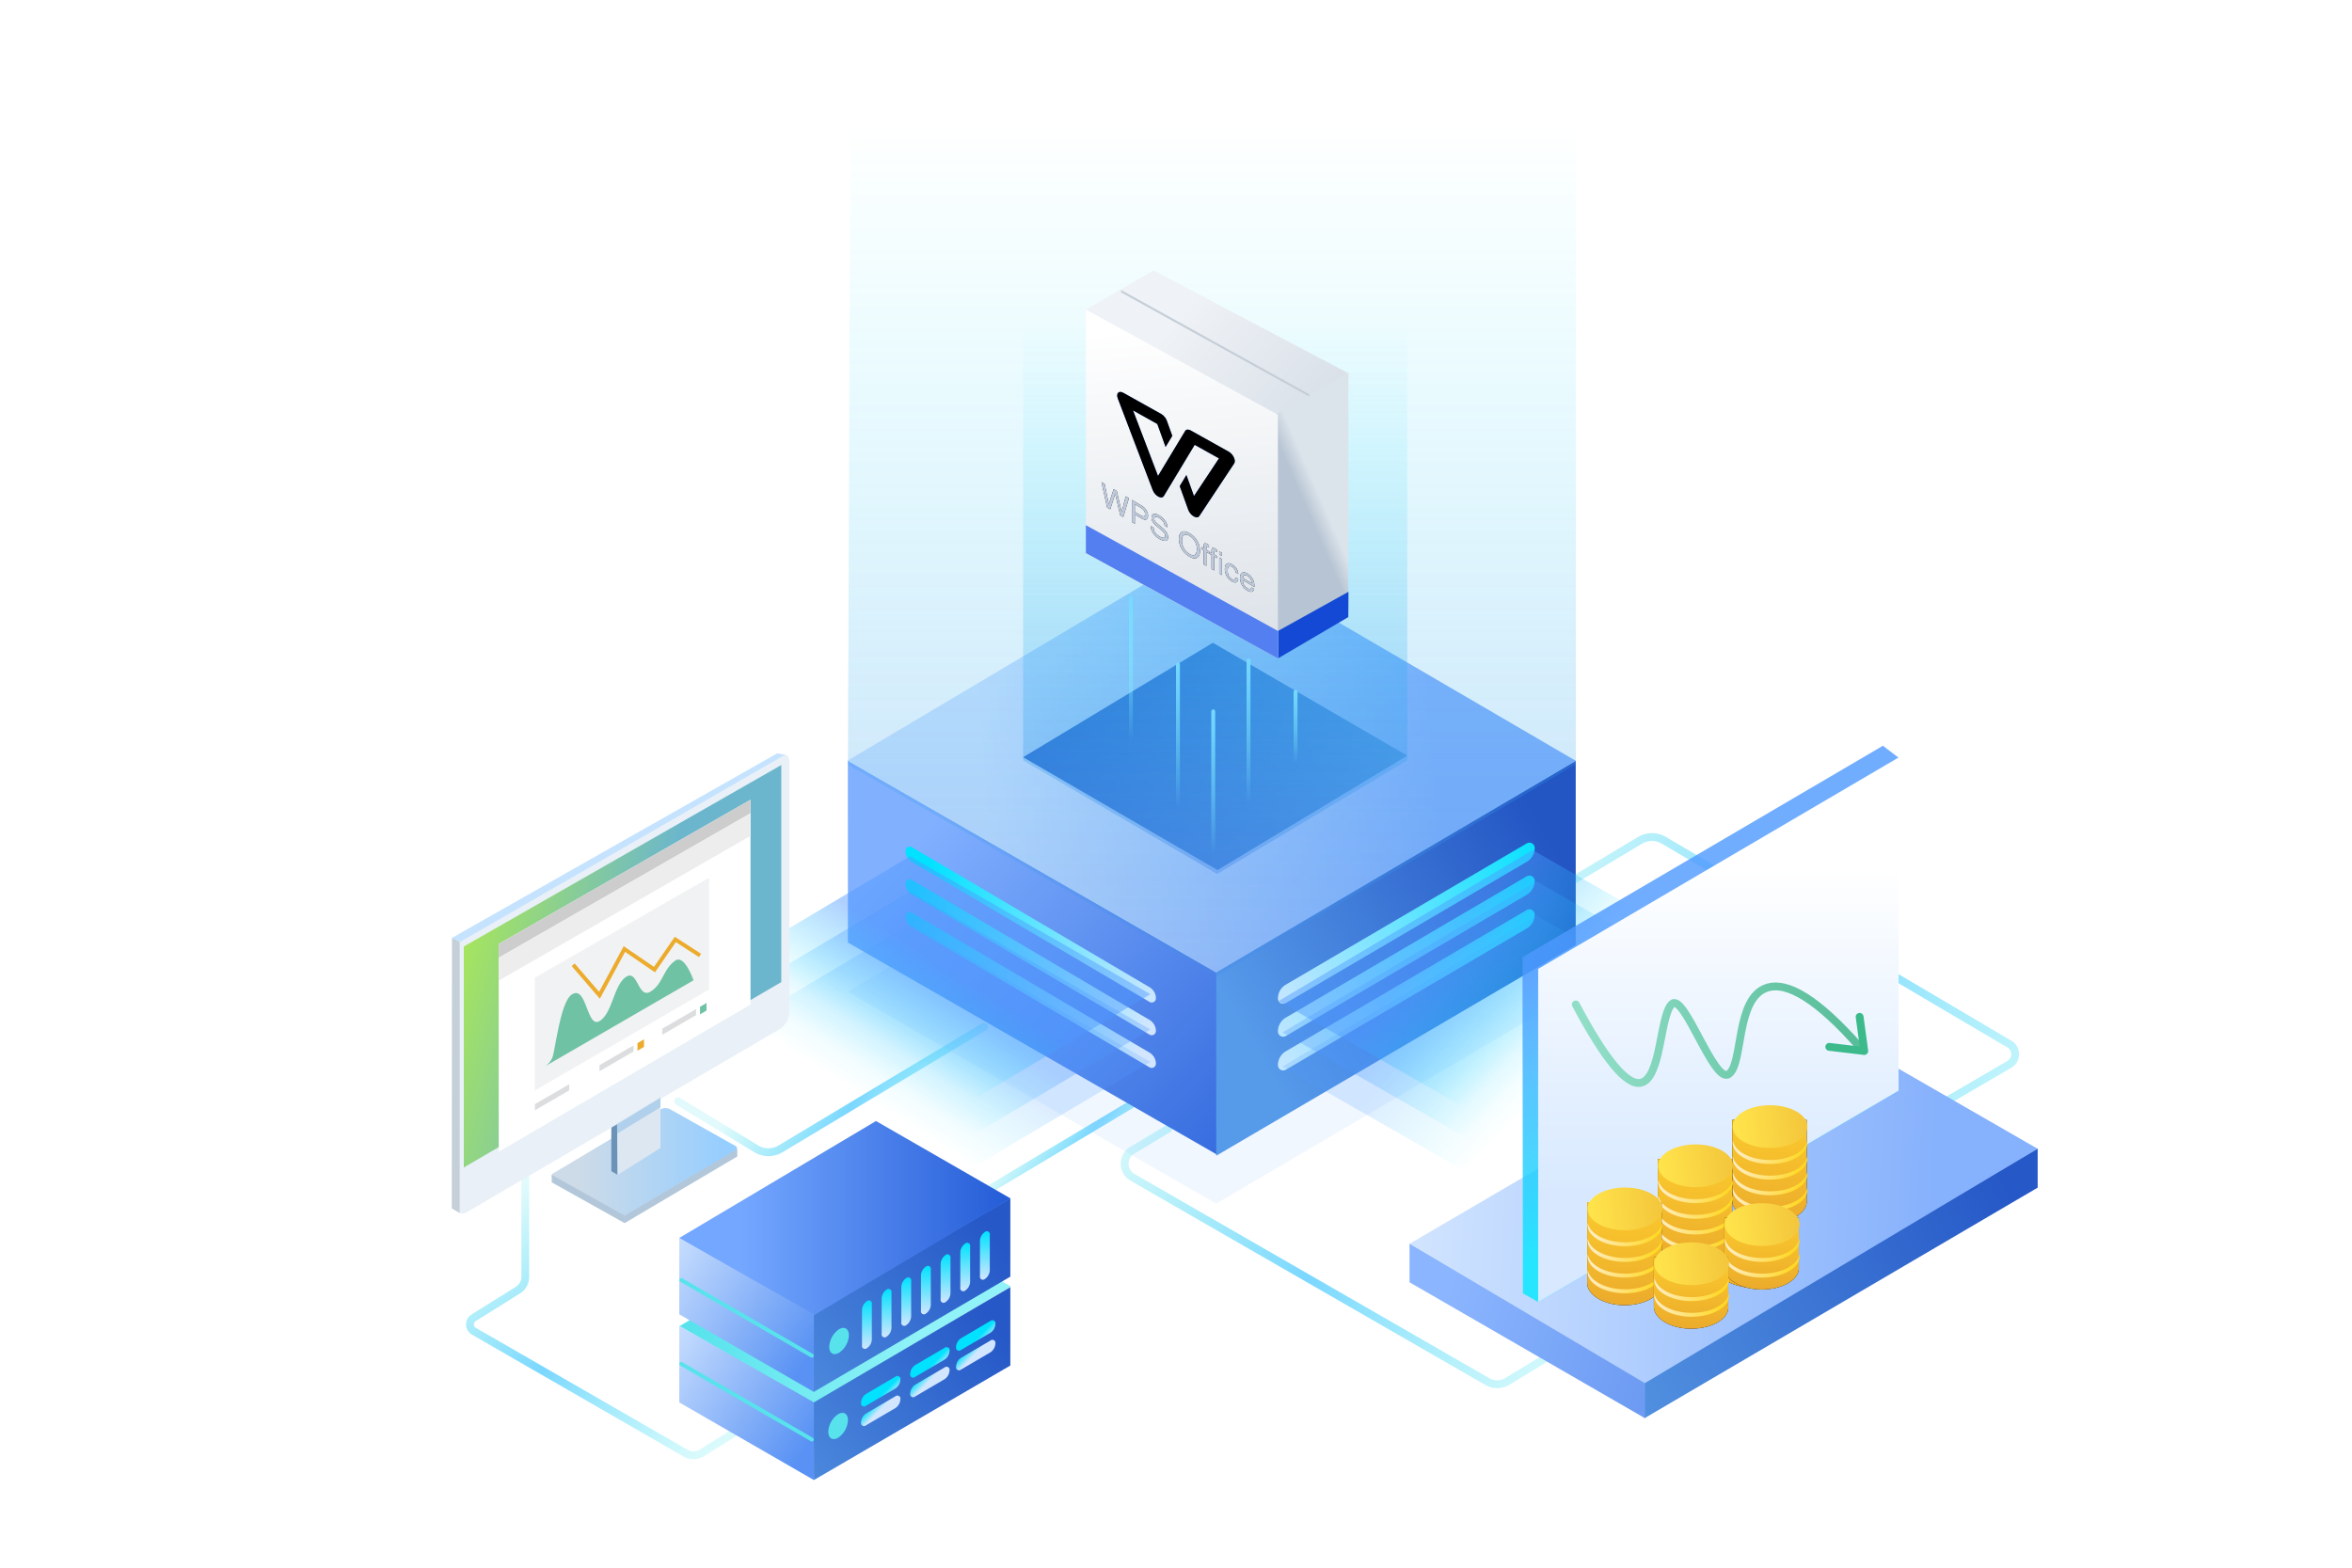 <svg width="600" height="400" xmlns="http://www.w3.org/2000/svg" xmlns:xlink="http://www.w3.org/1999/xlink"><defs><linearGradient x1="114.458%" y1="68.513%" x2="-15.67%" y2="26.381%" id="a"><stop stop-color="#85F0F5" stop-opacity=".3" offset="0%"/><stop stop-color="#7BD7FF" offset="51.813%"/><stop stop-color="#6CE8F0" stop-opacity=".2" offset="100%"/></linearGradient><linearGradient x1="129.115%" y1="76.674%" x2="-23.367%" y2="21.342%" id="b"><stop stop-color="#85F0F5" stop-opacity=".3" offset="0%"/><stop stop-color="#7BD7FF" offset="51.741%"/><stop stop-color="#6CE8F0" stop-opacity=".2" offset="100%"/></linearGradient><linearGradient x1="100%" y1="57.754%" x2="21.767%" y2="41.05%" id="c"><stop stop-color="#85F0F5" stop-opacity=".3" offset="0%"/><stop stop-color="#7BD7FF" offset="51.813%"/><stop stop-color="#6CE8F0" stop-opacity=".2" offset="100%"/></linearGradient><linearGradient x1="95.856%" y1="93.32%" x2="24.107%" y2="0%" id="d"><stop stop-color="#85F0F5" stop-opacity=".3" offset="0%"/><stop stop-color="#7BD7FF" offset="51.813%"/><stop stop-color="#6CE8F0" stop-opacity=".2" offset="100%"/></linearGradient><linearGradient x1="100%" y1="65.469%" x2="21.767%" y2="32.146%" id="e"><stop stop-color="#85F0F5" stop-opacity=".3" offset="0%"/><stop stop-color="#7BD7FF" offset="51.813%"/><stop stop-color="#6CE8F0" stop-opacity=".2" offset="100%"/></linearGradient><filter x="-4.8%" y="-8.3%" width="109.7%" height="116.6%" filterUnits="objectBoundingBox" id="f"><feGaussianBlur stdDeviation="3" in="SourceGraphic"/></filter><linearGradient x1="119.052%" y1="120.521%" x2="18.53%" y2="19.602%" id="g"><stop stop-color="#245CD7" offset="0%"/><stop stop-color="#81B0FF" offset="100%"/></linearGradient><linearGradient x1="8.62%" y1="69.622%" x2="91.38%" y2="16.607%" id="h"><stop stop-color="#569AEA" offset="0%"/><stop stop-color="#2355C3" offset="100%"/></linearGradient><linearGradient x1="18.238%" y1="52.858%" x2="80.8%" y2="50%" id="i"><stop stop-color="#D2E5FF" offset="0%"/><stop stop-color="#86B1FC" offset="100%"/></linearGradient><linearGradient x1="0%" y1="30.585%" x2="102.663%" y2="69.415%" id="j"><stop stop-color="#00E2FF" offset="0%"/><stop stop-color="#D2E6FF" offset="100%"/></linearGradient><linearGradient x1="57.553%" y1="41.159%" x2="37.247%" y2="59.849%" id="k"><stop stop-color="#4E98FF" offset="0%"/><stop stop-color="#00E9FF" stop-opacity="0" offset="100%"/></linearGradient><linearGradient x1="100%" y1="58.105%" x2="-28.476%" y2="32.486%" id="l"><stop stop-color="#5697E3" offset="0%"/><stop stop-color="#2658C7" offset="100%"/></linearGradient><linearGradient x1="115.244%" y1="26.629%" x2="-17.561%" y2="73.017%" id="m"><stop stop-color="#00E2FF" offset="0%"/><stop stop-color="#D2E6FF" offset="100%"/></linearGradient><linearGradient x1="115.244%" y1="24.274%" x2="-17.561%" y2="75.336%" id="n"><stop stop-color="#00E2FF" offset="0%"/><stop stop-color="#D2E6FF" offset="100%"/></linearGradient><linearGradient x1="31.088%" y1="42.566%" x2="60.07%" y2="58.419%" id="o"><stop stop-color="#4E98FF" offset="0%"/><stop stop-color="#00E9FF" stop-opacity="0" offset="100%"/></linearGradient><linearGradient x1="93.123%" y1="50%" x2="14.675%" y2="50%" id="p"><stop stop-color="#96CEFF" offset="0%"/><stop stop-color="#CDDBE8" offset="100%"/></linearGradient><linearGradient x1="56.162%" y1="54.199%" x2="2.581%" y2="36.35%" id="q"><stop stop-color="#6BB6CD" offset="0%"/><stop stop-color="#A6E55D" offset="100%"/></linearGradient><linearGradient x1="74.226%" y1="56.106%" x2="4.524%" y2="53.706%" id="r"><stop stop-color="#91F3F7" offset="0%"/><stop stop-color="#58E3EC" offset="100%"/></linearGradient><linearGradient x1="-34.73%" y1="116.857%" x2="93.739%" y2="21.226%" id="s"><stop stop-color="#5697E3" offset="0%"/><stop stop-color="#2658C7" offset="100%"/></linearGradient><linearGradient x1="-20.365%" y1="5.18%" x2="88.1%" y2="87.675%" id="t"><stop stop-color="#D2E5FF" offset="0%"/><stop stop-color="#5992F4" offset="100%"/></linearGradient><linearGradient x1="50%" y1="39.158%" x2="63.394%" y2="55.282%" id="u"><stop stop-color="#00E2FF" offset="0%"/><stop stop-color="#D2E6FF" offset="100%"/></linearGradient><linearGradient x1="50%" y1="39.159%" x2="63.394%" y2="55.282%" id="v"><stop stop-color="#00E2FF" offset="0%"/><stop stop-color="#D2E6FF" offset="100%"/></linearGradient><linearGradient x1="50%" y1="39.152%" x2="63.394%" y2="55.285%" id="w"><stop stop-color="#00E2FF" offset="0%"/><stop stop-color="#D2E6FF" offset="100%"/></linearGradient><linearGradient x1="-34.73%" y1="117.402%" x2="93.739%" y2="20.992%" id="x"><stop stop-color="#5697E3" offset="0%"/><stop stop-color="#2658C7" offset="100%"/></linearGradient><linearGradient x1="100%" y1="50%" x2="18.681%" y2="50%" id="y"><stop stop-color="#245CD7" offset="0%"/><stop stop-color="#74A7FF" offset="100%"/></linearGradient><linearGradient x1="-20.725%" y1="5.18%" x2="88.295%" y2="87.675%" id="z"><stop stop-color="#D2E5FF" offset="0%"/><stop stop-color="#5992F4" offset="100%"/></linearGradient><linearGradient x1="50%" y1="0%" x2="50%" y2="100%" id="A"><stop stop-color="#00E2FF" offset="0%"/><stop stop-color="#D2E6FF" offset="100%"/></linearGradient><linearGradient x1="50%" y1="0%" x2="50%" y2="100%" id="B"><stop stop-color="#00E2FF" offset="0%"/><stop stop-color="#D2E6FF" offset="100%"/></linearGradient><linearGradient x1="50%" y1="0%" x2="50%" y2="100%" id="C"><stop stop-color="#00E2FF" offset="0%"/><stop stop-color="#D2E6FF" offset="100%"/></linearGradient><linearGradient x1="50%" y1="0%" x2="50%" y2="100%" id="D"><stop stop-color="#00E2FF" offset="0%"/><stop stop-color="#D2E6FF" offset="100%"/></linearGradient><linearGradient x1="50%" y1="0%" x2="50%" y2="100%" id="E"><stop stop-color="#00E2FF" offset="0%"/><stop stop-color="#D2E6FF" offset="100%"/></linearGradient><linearGradient x1="50%" y1="0%" x2="50%" y2="100%" id="F"><stop stop-color="#00E2FF" offset="0%"/><stop stop-color="#D2E6FF" offset="100%"/></linearGradient><linearGradient x1="50%" y1="100%" x2="50%" y2="5.625%" id="G"><stop stop-color="#4589E8" offset="0%"/><stop stop-color="#00E9FF" stop-opacity="0" offset="100%"/></linearGradient><linearGradient x1="50%" y1="100%" x2="50%" y2="8.541%" id="H"><stop stop-color="#4589E8" offset="0%"/><stop stop-color="#00E9FF" stop-opacity="0" offset="100%"/></linearGradient><linearGradient x1="50%" y1="0%" x2="50%" y2="100%" id="I"><stop stop-color="#76D8FF" offset="0%"/><stop stop-color="#82FFFD" stop-opacity="0" offset="100%"/></linearGradient><linearGradient x1="50%" y1="0%" x2="50%" y2="50%" id="J"><stop stop-color="#76D8FF" offset="0%"/><stop stop-color="#82FFFD" stop-opacity="0" offset="100%"/></linearGradient><linearGradient x1="-23.102%" y1="79.947%" x2="100%" y2="34.276%" id="K"><stop stop-color="#5697E3" offset="0%"/><stop stop-color="#2658C7" offset="100%"/></linearGradient><linearGradient x1="333.737%" y1="115.577%" x2="14.735%" y2="33.494%" id="L"><stop stop-color="#245CD7" offset="0%"/><stop stop-color="#8BB5FE" offset="100%"/></linearGradient><linearGradient x1="0%" y1="48.576%" x2="83.473%" y2="51.338%" id="M"><stop stop-color="#D2E5FF" offset="0%"/><stop stop-color="#86B1FC" offset="100%"/></linearGradient><linearGradient x1="41.362%" y1="28.259%" x2="57.272%" y2="74.241%" id="N"><stop stop-color="#4E98FF" offset="0%"/><stop stop-color="#00E9FF" offset="100%"/></linearGradient><linearGradient x1="54.483%" y1="79.889%" x2="54.483%" y2="20.162%" id="O"><stop stop-color="#D8E9FF" offset="0%"/><stop stop-color="#FFF" offset="100%"/></linearGradient><linearGradient x1="0%" y1="45.244%" x2="107.558%" y2="50%" id="P"><stop stop-color="#91DEC7" offset="0%"/><stop stop-color="#55BB96" offset="100%"/></linearGradient><linearGradient x1="50%" y1="-14.327%" x2="50%" y2="100%" id="S"><stop stop-color="#FDCF2D" offset="0%"/><stop stop-color="#ECAB2C" offset="100%"/></linearGradient><path d="M19.886 3.723v20.18l-.058-.001c.047.22.072.444.072.671 0 3.011-4.254 5.452-9.5 5.452-5.247 0-9.5-2.601-9.5-5.612 0-.123.007-.245.02-.366H.9V3.724h18.986z" id="R"/><filter x="-31.6%" y="-22.8%" width="163.2%" height="145.6%" filterUnits="objectBoundingBox" id="Q"><feOffset in="SourceAlpha" result="shadowOffsetOuter1"/><feGaussianBlur stdDeviation="2" in="shadowOffsetOuter1" result="shadowBlurOuter1"/><feColorMatrix values="0 0 0 0 0.748 0 0 0 0 0.332 0 0 0 0 0.007 0 0 0 0.402 0" in="shadowBlurOuter1"/></filter><linearGradient x1="95.774%" y1="44.397%" x2="5.94%" y2="50%" id="T"><stop stop-color="#F4C73C" offset="0%"/><stop stop-color="#FFE34B" offset="100%"/></linearGradient><linearGradient x1="0%" y1="45.135%" x2="89.703%" y2="50%" id="U"><stop stop-color="#FEC" offset="0%"/><stop stop-color="#FFD927" offset="100%"/></linearGradient><linearGradient x1="50%" y1="-14.327%" x2="50%" y2="100%" id="X"><stop stop-color="#FDCF2D" offset="0%"/><stop stop-color="#ECAB2C" offset="100%"/></linearGradient><path d="M19.082 3.712v13.18c-.218 2.105-4.406 3.786-9.541 3.786-5.135 0-9.323-1.68-9.533-3.787H0V3.711h19.082z" id="W"/><filter x="-31.4%" y="-35.4%" width="162.9%" height="170.7%" filterUnits="objectBoundingBox" id="V"><feOffset in="SourceAlpha" result="shadowOffsetOuter1"/><feGaussianBlur stdDeviation="2" in="shadowOffsetOuter1" result="shadowBlurOuter1"/><feColorMatrix values="0 0 0 0 0.748 0 0 0 0 0.332 0 0 0 0 0.007 0 0 0 0.402 0" in="shadowBlurOuter1"/></filter><linearGradient x1="95.774%" y1="47.056%" x2="5.94%" y2="50%" id="Y"><stop stop-color="#F4C73C" offset="0%"/><stop stop-color="#FFE34B" offset="100%"/></linearGradient><linearGradient x1="0%" y1="47.458%" x2="89.703%" y2="50%" id="Z"><stop stop-color="#FEC" offset="0%"/><stop stop-color="#FFD927" offset="100%"/></linearGradient><path d="M19.886 3.723v20.18l-.058-.001c.047.22.072.444.072.671 0 3.011-4.254 5.452-9.5 5.452-5.247 0-9.5-2.601-9.5-5.612 0-.123.007-.245.02-.366H.9V3.724h18.986z" id="ab"/><filter x="-31.6%" y="-22.8%" width="163.2%" height="145.6%" filterUnits="objectBoundingBox" id="aa"><feOffset in="SourceAlpha" result="shadowOffsetOuter1"/><feGaussianBlur stdDeviation="2" in="shadowOffsetOuter1" result="shadowBlurOuter1"/><feColorMatrix values="0 0 0 0 0.748 0 0 0 0 0.332 0 0 0 0 0.007 0 0 0 0.402 0" in="shadowBlurOuter1"/></filter><linearGradient x1="50%" y1="-14.327%" x2="50%" y2="100%" id="ae"><stop stop-color="#FDCF2D" offset="0%"/><stop stop-color="#ECAB2C" offset="100%"/></linearGradient><path d="M19.886 3.723v12.18l-.058-.001c.047.22.072.444.072.671 0 3.011-4.254 5.452-9.5 5.452-5.247 0-9.5-2.601-9.5-5.612 0-.123.007-.245.02-.366H.9V3.724h18.986z" id="ad"/><filter x="-31.6%" y="-32.8%" width="163.2%" height="165.6%" filterUnits="objectBoundingBox" id="ac"><feOffset in="SourceAlpha" result="shadowOffsetOuter1"/><feGaussianBlur stdDeviation="2" in="shadowOffsetOuter1" result="shadowBlurOuter1"/><feColorMatrix values="0 0 0 0 0.748 0 0 0 0 0.332 0 0 0 0 0.007 0 0 0 0.402 0" in="shadowBlurOuter1"/></filter><path d="M19.886 3.723v20.18l-.058-.001c.047.22.072.444.072.671 0 3.011-4.254 5.452-9.5 5.452-5.247 0-9.5-2.601-9.5-5.612 0-.123.007-.245.02-.366H.9V3.724h18.986z" id="ag"/><filter x="-31.6%" y="-22.8%" width="163.2%" height="145.6%" filterUnits="objectBoundingBox" id="af"><feOffset in="SourceAlpha" result="shadowOffsetOuter1"/><feGaussianBlur stdDeviation="2" in="shadowOffsetOuter1" result="shadowBlurOuter1"/><feColorMatrix values="0 0 0 0 0.748 0 0 0 0 0.332 0 0 0 0 0.007 0 0 0 0.402 0" in="shadowBlurOuter1"/></filter><path d="M19.886 3.723v12.18l-.058-.001c.047.22.072.444.072.671 0 3.011-4.254 5.452-9.5 5.452-5.247 0-9.5-2.601-9.5-5.612 0-.123.007-.245.02-.366H.9V3.724h18.986z" id="ai"/><filter x="-31.6%" y="-32.8%" width="163.2%" height="165.6%" filterUnits="objectBoundingBox" id="ah"><feOffset in="SourceAlpha" result="shadowOffsetOuter1"/><feGaussianBlur stdDeviation="2" in="shadowOffsetOuter1" result="shadowBlurOuter1"/><feColorMatrix values="0 0 0 0 0.748 0 0 0 0 0.332 0 0 0 0 0.007 0 0 0 0.402 0" in="shadowBlurOuter1"/></filter><linearGradient x1="34.294%" y1="34.752%" x2="100%" y2="65.248%" id="aj"><stop stop-color="#EFF2F6" offset="0%"/><stop stop-color="#DAE1E9" offset="100%"/></linearGradient><linearGradient x1="53.482%" y1="38.518%" x2="46.518%" y2="50%" id="ak"><stop stop-color="#DCE4EB" offset="0%"/><stop stop-color="#B7C4D3" offset="100%"/></linearGradient><linearGradient x1="39.929%" y1="5%" x2="44.733%" y2="120.472%" id="al"><stop stop-color="#FFF" offset="0%"/><stop stop-color="#D4DBE3" offset="100%"/></linearGradient><path d="M4.808 54.476l1.037 5.209 1.243-3.868.808.476 1.242 5.33 1.037-3.99.816.481-1.445 4.804-.782-.46-1.269-5.435L6.22 60.96l-.782-.46L4 54l.808.476zm6.943 4.085l2.473 1.456c.49.288.884.661 1.183 1.121.3.46.45.946.45 1.46 0 .44-.134.746-.401.916-.267.17-.678.093-1.232-.233l-1.729-1.018v2.39l-.744-.438V58.56zm3.353 3.598c0-.416-.15-.786-.45-1.111a3.014 3.014 0 0 0-.677-.518l-1.482-.872v1.959l1.482.872c.335.196.606.283.814.26.209-.024.313-.22.313-.59zm2.174 3.484c.018.331.091.635.221.912.247.52.682.963 1.306 1.33.28.165.534.273.764.326.444.103.666-.051.666-.462 0-.308-.094-.582-.281-.823-.19-.24-.486-.527-.89-.86l-.745-.61c-.487-.4-.831-.727-1.033-.982-.35-.442-.524-.897-.524-1.367 0-.508.17-.824.512-.949.342-.125.826-.003 1.453.366a5.1 5.1 0 0 1 1.468 1.293c.403.524.605 1.1.605 1.728l-.7-.412a2.385 2.385 0 0 0-.24-.837c-.227-.429-.612-.803-1.156-1.123-.44-.259-.755-.35-.947-.273-.192.077-.288.241-.288.493 0 .277.112.546.337.806.147.169.48.467 1 .896l.77.635c.372.306.659.594.86.864.35.47.525.956.525 1.46 0 .625-.222.943-.665.951-.442.01-.957-.159-1.543-.504-.684-.402-1.22-.897-1.606-1.484-.387-.584-.576-1.18-.569-1.785l.7.411zm9.128 1.389c.97.57 1.69 1.314 2.156 2.23.364.715.546 1.462.546 2.242 0 .845-.208 1.424-.625 1.738-.489.369-1.186.287-2.092-.246a5.389 5.389 0 0 1-1.995-2.036c-.431-.808-.647-1.636-.647-2.482 0-.765.184-1.31.554-1.637.474-.42 1.175-.356 2.103.19zm.075 5.332c.656.386 1.13.423 1.424.112.293-.31.44-.78.44-1.41 0-.664-.17-1.298-.508-1.903a3.738 3.738 0 0 0-1.386-1.424c-.569-.334-1.033-.407-1.392-.217-.36.19-.54.677-.54 1.46 0 .625.155 1.244.463 1.855.308.611.808 1.12 1.499 1.527zm3.593-2.116c.01-.281.058-.463.146-.545.157-.143.46-.083.909.181a3.726 3.726 0 0 1 .284.183v.631a8.993 8.993 0 0 0-.24-.152c-.204-.12-.326-.138-.366-.053-.04.086-.06.352-.06.798l.666.392v.547l-.673-.397v3.557l-.666-.392V71.44l-.558-.328v-.546l.558.328v-.647zm1.994 1.174c.01-.281.059-.463.146-.545.157-.144.46-.083.91.181a3.726 3.726 0 0 1 .284.183v.631a8.993 8.993 0 0 0-.24-.152c-.204-.12-.326-.138-.366-.053-.04.086-.06.352-.06.798l.666.392v.547l-.674-.397v3.557l-.666-.392v-3.557l-.557-.328v-.546l.557.328v-.647zm1.961 1.8l.685.404v4.103l-.685-.403v-4.103zm0-1.55l.685.403v.785l-.685-.403v-.785zm3.249 3.324c.451.266.819.595 1.102.987.283.393.453.882.51 1.467l-.654-.385a2.255 2.255 0 0 0-.273-.794c-.143-.252-.37-.47-.685-.655-.43-.253-.736-.218-.92.104-.12.21-.18.52-.18.93 0 .413.084.81.254 1.193.17.382.437.68.8.894.28.165.502.207.665.128.164-.08.276-.254.339-.523l.655.386c-.075.502-.262.792-.562.868-.299.077-.682-.022-1.148-.297a3.344 3.344 0 0 1-1.254-1.328c-.312-.578-.468-1.161-.468-1.752 0-.723.17-1.186.513-1.387.342-.202.777-.147 1.306.164zm3.956 2.355c.284.167.56.398.827.692.267.295.47.592.61.892.134.288.224.583.27.886.039.214.059.528.059.944l-2.938-1.729c.013.426.109.818.288 1.176.18.359.458.649.835.87.352.207.632.253.842.138a.563.563 0 0 0 .254-.331l.663.39a.823.823 0 0 1-.174.403.763.763 0 0 1-.331.261c-.205.085-.458.075-.76-.031a2.982 2.982 0 0 1-.55-.262c-.5-.294-.922-.73-1.269-1.307a3.576 3.576 0 0 1-.52-1.874c0-.662.175-1.097.524-1.305.35-.207.806-.145 1.37.187zm1.074 2.456a2.77 2.77 0 0 0-.191-.832 2.151 2.151 0 0 0-.925-1.044c-.309-.182-.568-.22-.778-.114-.21.107-.32.333-.333.68l2.227 1.31z" id="am"/><path d="M25.341 40.958c.251-.416.807-.464 1.42-.122l9.681 5.406c1.147.641 1.9 2.256 1.402 3.008L28.94 62.675c-.575.866-2.279-.109-2.82-1.613l-2.172-6.026 1.706-2.83 1.934 5.368 6.376-9.614-6.197-3.46-3.06 5.076L23 52.406l-3.12 5.172c-.541.899-2.245-.03-2.82-1.537L8.156 32.67c-.498-1.308.255-2.083 1.402-1.442l9.682 5.407c.612.342 1.168 1.01 1.419 1.707l1.393 3.867-1.706 2.829-2.113-5.863-6.197-3.461 6.376 16.734 2.882-4.779L23 44.84l2.341-3.882z" id="an"/><filter x="-1.7%" y="-1.6%" width="103.3%" height="103.1%" filterUnits="objectBoundingBox" id="ao"><feGaussianBlur stdDeviation=".5" in="SourceAlpha" result="shadowBlurInner1"/><feOffset in="shadowBlurInner1" result="shadowOffsetInner1"/><feComposite in="shadowOffsetInner1" in2="SourceAlpha" operator="arithmetic" k2="-1" k3="1" result="shadowInnerInner1"/><feColorMatrix values="0 0 0 0 0 0 0 0 0 0 0 0 0 0 0 0 0 0 0.25 0" in="shadowInnerInner1"/></filter></defs><g fill="none" fill-rule="evenodd"><g stroke-linecap="round" stroke-width="2"><path d="M179 75l-9.165 5.499a4 4 0 0 0 .062 6.896l90.54 52.129a5 5 0 0 0 5.09-.06L276 133.1h0" stroke="url(#a)" transform="translate(119 213)"/><path d="M282 11.8l17.341-10.37a6 6 0 0 1 6.129-.02l88.126 51.992a3 3 0 0 1-.013 5.175L374 70h0" stroke="url(#b)" transform="translate(119 213)"/><path d="M132 49L80.11 80.134a6 6 0 0 1-6.207-.02L54 68h0" stroke="url(#c)" transform="translate(119 213)"/><path d="M15 87v25.783a4 4 0 0 1-1.88 3.392l-11.295 7.06a2 2 0 0 0 .061 3.428l54.033 31.138a4 4 0 0 0 4.117-.074L69.2 152h0" stroke="url(#d)" transform="translate(119 213)"/><path d="M175.1 65.5l-41 24.5" stroke="url(#e)" transform="translate(119 213)"/></g><path fill="#88C1FF" opacity=".35" filter="url(#f)" d="M.208 114.08l92-54.68 93.81 54.74-91.754 53.98z" transform="translate(216 139)"/><path fill="url(#g)" d="M.291 55.08l94.2 54.15.012 46.4-94.2-54.14z" transform="translate(216 139)"/><path fill="url(#h)" d="M94.262 108.87l91.709-53.79v47.02l-91.709 53.79z" transform="translate(216 139)"/><path fill="url(#i)" d="M.208 55.08l92-54.68 93.81 54.74-91.754 53.98z" transform="translate(216 139)"/><g transform="translate(231 216)" fill="url(#j)"><path d="M63.875 38.72a1.071 1.071 0 0 1-1.615.923L1.618 3.916A3.287 3.287 0 0 1 0 1.084 1.073 1.073 0 0 1 1.618.159L62.26 35.894a3.28 3.28 0 0 1 1.615 2.826zM63.875 47.068a1.071 1.071 0 0 1-1.615.923L1.618 12.263A3.287 3.287 0 0 1 0 9.432a1.073 1.073 0 0 1 1.618-.925L62.26 44.242a3.28 3.28 0 0 1 1.615 2.826zM63.875 55.416a1.071 1.071 0 0 1-1.615.923L1.618 20.61A3.287 3.287 0 0 1 0 17.779a1.073 1.073 0 0 1 1.618-.924L62.26 52.59a3.28 3.28 0 0 1 1.615 2.826z"/></g><g transform="translate(172 218)" fill="url(#k)"><path opacity=".201" d="M.316 53.395l59.84-35.627 61.308 35.191-59.84 35.627z"/><path opacity=".304" d="M.316 45.127L60.156 9.5l61.308 35.191-59.84 35.627z"/><path opacity=".45" d="M.316 36.108L60.156.48l61.308 35.191-59.84 35.627z"/></g><path fill="url(#l)" d="M89 54.209L137.404 25 187 53.803 138.594 83z" transform="translate(172 139)"/><g><path d="M65.506 1.35a4.103 4.103 0 0 1-2.027 3.539L2.027 40.93A1.346 1.346 0 0 1 0 39.77c0-1.456.771-2.802 2.027-3.539L63.48.19a1.346 1.346 0 0 1 2.027 1.161z" fill="url(#m)" transform="translate(326 215)"/><path d="M2.027 44.64L63.469 8.593A1.349 1.349 0 0 1 65.5 9.755a4.112 4.112 0 0 1-2.031 3.547L2.027 49.34A1.346 1.346 0 0 1 0 48.18c0-1.456.771-2.803 2.027-3.54zM2.031 53.228L63.473 17.19A1.346 1.346 0 0 1 65.5 18.35a4.103 4.103 0 0 1-2.027 3.54L2.031 57.937A1.349 1.349 0 0 1 0 56.775c0-1.459.773-2.808 2.031-3.547z" fill="url(#n)" transform="translate(326 215)"/><g transform="translate(326 216)" fill="url(#o)"><path opacity=".201" d="M1.143 56.138L65.981 17.6l53.162 30.462L54.309 86.6z"/><path opacity=".304" d="M1.143 47.434L65.981 8.9l53.162 30.466L54.309 77.9z"/><path opacity=".45" d="M.143 39.434L64.981.9l53.162 30.456L53.309 69.9z"/></g></g><g><path d="M26.226 107.32l27.279-16.28a2.681 2.681 0 0 1 2.45 0l16.531 9.28a.758.758 0 0 1 .031 1.43l-27.76 16.27a2.681 2.681 0 0 1-2.45.01l-16.05-9.28a.758.758 0 0 1-.031-1.43z" fill="url(#p)" transform="translate(115 192)"/><path fill="#B3C7DA" d="M188.079 293.18l-28.738 16.98v1.92l28.738-17zM140.75 299.76l18.585 10.4v1.92l-18.585-10.4z"/><path fill="#6B93B7" d="M157.563 286.29l-1.61-.95v13.49l1.61.94z"/><path d="M198.927 192.83l-79.806 45.53a5.5 5.5 0 0 0-2.526 4.33v65.17c0 1.6 1.131 2.23 2.526 1.41l79.806-46.71a5.471 5.471 0 0 0 2.437-4.27v-64.01c0-1.57-1.091-2.22-2.437-1.45z" fill="#E9F0F7"/><path fill="url(#q)" d="M84.311 3.2L3.318 49.5v56.39l80.993-47.31z" transform="translate(115 192)"/><path fill="#DCE7F2" d="M157.56 299.76l-.146-13.1 11.077-6.74v13z"/><path fill="#6EABE1" opacity=".398" d="M168.491 280.1v2.41l-11.077 6.74v-2.41z"/><path fill="#C5CFD7" d="M117.268 240.17l-1.968-.88-.045 69.05 2.013 1.18z"/><path fill="#C5E3FF" d="M115.3 239.3l82.923-47.06 2.087.31-83.074 47.85z"/><path fill="#FFF" d="M191.456 204.05l-64.23 36.8v53.03l64.23-37.56v-52.27z"/><path fill="#CDCDCD" d="M191.456 204.05l-64.23 36.8v3.51l64.23-36.85v-3.46z"/><path fill="#EDEDED" d="M191.456 207.51l-64.23 36.85v5.85l64.23-36.94v-5.76z"/><path fill="#F1F2F3" d="M180.892 223.95l-44.433 25.5v28.78l44.433-25.77z"/><path fill="#6FC2A4" d="M180.231 255.92l-1.656.96v1.93l1.656-.96z"/><path fill="#DBDDDE" d="M177.581 257.46l-8.631 5.01v1.55l8.631-5.02z"/><path fill="#ECAB2C" d="M164.289 265.18l-1.667.97v1.93l1.667-.96v-1.94z"/><path fill="#DBDDDE" d="M161.621 266.73l-8.692 5.05v1.55l8.692-5.05v-1.55zM145.213 276.65l-8.754 5.08v1.56l8.754-5.09v-1.55z"/><path d="M176.919 250.13s-2.275-6.67-4.645-5.03c-3.154 2.2-3.093 5.91-6.319 7.91s-3.233-5.92-6.337-3.69c-3.104 2.23-3.417 9.29-6.689 11.22-3.272 1.93-3.229-9.27-7.044-6.8-2.5 1.62-3.748 10.51-4.708 15.15a4.754 4.754 0 0 1-2.358 3.31l38.1-22.07z" fill="#6FC2A4"/><path stroke="#ECAB2C" d="M178.575 243.78l-6.3-4.08-5.32 7.7-7.67-5.25-6.355 11.8-6.708-7.78"/></g><g><path fill="url(#r)" d="M.344 30.37L50.57.51l34.317 19.75-50.225 29.86z" transform="translate(173 308)"/><path fill="url(#s)" d="M84.739 20.42v20L34.62 69.64l-.034-19.8z" transform="translate(173 308)"/><path fill="url(#t)" d="M.287 30.3l34.341 19.51v19.83L.287 49.83z" transform="translate(173 308)"/><g><path d="M9.905 19.68l7.523-4.42a.779.779 0 0 1 1.259.77 2.849 2.849 0 0 1-1.249 2.23l-7.533 4.42a.773.773 0 0 1-1.249-.77v-.01a2.83 2.83 0 0 1 1.249-2.22zM9.905 24.68l7.523-4.42a.779.779 0 0 1 1.259.77 2.849 2.849 0 0 1-1.249 2.23l-7.533 4.42a.773.773 0 0 1-1.249-.77v-.01a2.83 2.83 0 0 1 1.249-2.22z" fill="url(#u)" transform="translate(211 336)"/><path d="M22.443 12.32l7.523-4.41a.776.776 0 0 1 1.259.77 2.83 2.83 0 0 1-1.249 2.22l-7.533 4.42a.768.768 0 0 1-1.249-.76v-.01a2.852 2.852 0 0 1 1.249-2.23zM22.443 17.32l7.523-4.41a.776.776 0 0 1 1.259.77 2.83 2.83 0 0 1-1.249 2.22l-7.533 4.42a.768.768 0 0 1-1.249-.76v-.01a2.852 2.852 0 0 1 1.249-2.23z" fill="url(#v)" transform="translate(211 336)"/><path d="M34.145 5.46l7.523-4.42a.779.779 0 0 1 1.259.77 2.849 2.849 0 0 1-1.249 2.23l-7.533 4.42a.771.771 0 0 1-1.248-.76v-.02a2.832 2.832 0 0 1 1.248-2.22zM34.145 10.46l7.523-4.42a.779.779 0 0 1 1.259.77 2.849 2.849 0 0 1-1.249 2.23l-7.533 4.42a.771.771 0 0 1-1.248-.76v-.02a2.832 2.832 0 0 1 1.248-2.22z" fill="url(#w)" transform="translate(211 336)"/><path d="M213.805 360.84c1.385-.81 2.508-.13 2.508 1.53a5.7 5.7 0 0 1-2.508 4.47c-1.385.81-2.507.13-2.507-1.53a5.7 5.7 0 0 1 2.507-4.47z" fill="#58E3EC"/></g><g><path fill="url(#x)" d="M34.586 49.16l50.153-29.42v20L34.586 69.16v-20z" transform="translate(173 286)"/><path fill="url(#y)" d="M.244 29.89L50.47.03l34.317 19.75-50.225 29.85z" transform="translate(173 286)"/><path fill="url(#z)" d="M.287 29.92l34.341 19.41v19.83L.287 49.35z" transform="translate(173 286)"/><g stroke="#58E3EC" stroke-linecap="round"><path d="M173.8 326.6l33.3 19.3M173.8 348l33.3 19.3"/></g><g><path d="M10.157 17.99a.771.771 0 0 1 1.249.76v9.02a2.83 2.83 0 0 1-1.249 2.22l-.01.01a.771.771 0 0 1-1.249-.76v-9a2.882 2.882 0 0 1 1.259-2.25z" fill="url(#A)" transform="translate(211 314)"/><path d="M15.173 15.05a.771.771 0 0 1 1.248.76v9.01a2.835 2.835 0 0 1-1.248 2.23l-.011.01a.773.773 0 0 1-1.248-.77v-9a2.861 2.861 0 0 1 1.259-2.24z" fill="url(#B)" transform="translate(211 314)"/><path d="M20.188 12.11a.77.77 0 0 1 1.249.76v9.01a2.852 2.852 0 0 1-1.249 2.23h-.01a.768.768 0 0 1-1.249-.76v-9a2.864 2.864 0 0 1 1.259-2.24z" fill="url(#C)" transform="translate(211 314)"/><path d="M25.2 9.17a.768.768 0 0 1 1.249.76v9.01a2.849 2.849 0 0 1-1.249 2.23h-.01a.768.768 0 0 1-1.249-.76v-9A2.848 2.848 0 0 1 25.2 9.17z" fill="url(#D)" transform="translate(211 314)"/><path d="M30.218 6.22a.773.773 0 0 1 1.249.77V16a2.83 2.83 0 0 1-1.249 2.22l-.01.01a.77.77 0 0 1-1.249-.76v-9a2.882 2.882 0 0 1 1.259-2.25z" fill="url(#E)" transform="translate(211 314)"/><path d="M35.234 3.28a.771.771 0 0 1 1.248.76v9.02a2.832 2.832 0 0 1-1.248 2.22l-.011.01a.771.771 0 0 1-1.248-.76v-9a2.88 2.88 0 0 1 1.259-2.25z" fill="url(#F)" transform="translate(211 314)"/><path d="M40.249.34a.771.771 0 0 1 1.249.76v9.01a2.836 2.836 0 0 1-1.249 2.23l-.01.01a.771.771 0 0 1-1.249-.76v-9A2.867 2.867 0 0 1 40.249.34z" fill="url(#A)" transform="translate(211 314)"/><path d="M214.047 339.16c1.385-.81 2.508-.12 2.508 1.53a5.7 5.7 0 0 1-2.508 4.47c-1.385.82-2.507.13-2.507-1.53a5.727 5.727 0 0 1 2.507-4.47z" fill="#58E3EC"/></g></g></g><g><path fill="url(#G)" opacity=".3" d="M0 177.1l93.96 54.02L185.7 177V0H.7z" transform="translate(216.3 18)"/><path fill="url(#H)" opacity=".4" d="M44.7 176l49.5 29 48.5-29V51h-98z" transform="translate(216.3 18)"/><g transform="translate(288 152)"><rect fill="url(#I)" transform="matrix(-1 0 0 1 1 0)" width="1" height="37" rx=".5"/><rect fill="url(#I)" transform="matrix(-1 0 0 1 43 0)" x="21" y="29" width="1" height="37" rx=".5"/><rect fill="url(#I)" transform="matrix(-1 0 0 1 25 0)" x="12" y="17" width="1" height="37" rx=".5"/><rect fill="url(#I)" transform="matrix(-1 0 0 1 61 0)" x="30" y="16" width="1" height="37" rx=".5"/><rect fill="url(#J)" transform="matrix(-1 0 0 1 85 0)" x="42" y="24" width="1" height="37" rx=".5"/></g></g><g><path fill="url(#K)" d="M60.51 93.86l100.305-58.83v10l-100.3 58.83v-10z" transform="translate(359 258)"/><path fill="url(#L)" d="M.575 59.28l60.1 34.7v9.9l-60.1-34.7z" transform="translate(359 258)"/><path fill="url(#M)" d="M.578 59.35L100.978.66 160.8 35.11 60.6 94.91z" transform="translate(359 258)"/><g><path fill="url(#N)" opacity=".8" d="M92.336.28L96.3 3.3v85L4.4 142.2.5 140 .389 54.21z" transform="translate(388 190)"/><path fill="url(#O)" d="M4.389 57.21L96.336 3.28v85L4.389 142.21v-85z" transform="translate(388 190)"/><g stroke-linecap="round" stroke-linejoin="round" stroke-width="2"><path d="M0 .5c4.365 15.25 8.365 22.917 12 23 5.453.124 8.31-15.683 12-18 3.69-2.317 6.26 22.401 10.5 20.5 4.24-1.901 5.613-18.483 14-19.5 5.591-.678 12.258 5.822 20 19.5" stroke="url(#P)" transform="rotate(-12 1417.781 -1783.902)"/><path stroke="#3CBA8C" d="M474.394 259.447l1.183 8.722-8.923-1.058"/></g></g><g><g transform="translate(441 282)"><use fill="#000" filter="url(#Q)" xlink:href="#R"/><use fill="url(#S)" xlink:href="#R"/></g><path d="M10.54 10.904c5.27 0 9.542-2.44 9.542-5.452C20.082 2.441 15.81 0 10.54 0 5.27 0 1 2.441 1 5.452s4.272 5.452 9.54 5.452z" fill="url(#T)" fill-rule="nonzero" transform="translate(441 282)"/><path d="M20.042 17.024c.026.164.04.331.04.5 0 3.01-4.272 5.452-9.541 5.452C5.27 22.976 1 20.535 1 17.524c0-.169.013-.336.04-.5.442 2.777 4.527 4.952 9.5 4.952 4.966 0 9.046-2.168 9.5-4.937z" fill="url(#U)" fill-rule="nonzero" transform="translate(441 282)"/><path d="M20.042 13.024c.026.164.04.331.04.5 0 3.01-4.272 5.452-9.541 5.452C5.27 18.976 1 16.535 1 13.524c0-.169.013-.336.04-.5.442 2.777 4.527 4.952 9.5 4.952 4.966 0 9.046-2.168 9.5-4.937z" fill="url(#U)" fill-rule="nonzero" transform="translate(441 282)"/><path d="M20.042 9.024c.026.164.04.331.04.5 0 3.01-4.272 5.452-9.541 5.452C5.27 14.976 1 12.535 1 9.524c0-.169.013-.336.04-.5.442 2.777 4.527 4.952 9.5 4.952 4.966 0 9.046-2.168 9.5-4.937zM20.042 21.024c.026.164.04.331.04.5 0 3.01-4.272 5.452-9.541 5.452C5.27 26.976 1 24.535 1 21.524c0-.169.013-.336.04-.5.442 2.777 4.527 4.952 9.5 4.952 4.966 0 9.046-2.168 9.5-4.937z" fill="url(#U)" fill-rule="nonzero" transform="translate(441 282)"/><g transform="translate(439 308)"><use fill="#000" filter="url(#V)" xlink:href="#W"/><use fill="url(#X)" xlink:href="#W"/><ellipse fill="url(#Y)" fill-rule="nonzero" cx="9.541" cy="3.952" rx="9.541" ry="3.952"/><path d="M.037 8.6c.428 2.019 4.52 3.602 9.504 3.602 4.985 0 9.076-1.583 9.504-3.602.024.115.037.232.037.35 0 2.183-4.272 3.952-9.541 3.952C4.27 12.902 0 11.132 0 8.95c0-.118.012-.235.037-.35" fill="url(#Z)" fill-rule="nonzero"/><path d="M.037 12.6c.428 2.019 4.52 3.602 9.504 3.602 4.985 0 9.076-1.583 9.504-3.602.024.115.037.232.037.35 0 2.183-4.272 3.952-9.541 3.952C4.27 16.902 0 15.132 0 12.95c0-.118.012-.235.037-.35" fill="url(#Z)" fill-rule="nonzero"/></g><g><g transform="translate(422 292)"><use fill="#000" filter="url(#aa)" xlink:href="#ab"/><use fill="url(#S)" xlink:href="#ab"/></g><path d="M10.54 10.904c5.27 0 9.542-2.44 9.542-5.452C20.082 2.441 15.81 0 10.54 0 5.27 0 1 2.441 1 5.452s4.272 5.452 9.54 5.452z" fill="url(#T)" fill-rule="nonzero" transform="translate(422 292)"/><path d="M20.042 17.024c.026.164.04.331.04.5 0 3.01-4.272 5.452-9.541 5.452C5.27 22.976 1 20.535 1 17.524c0-.169.013-.336.04-.5.442 2.777 4.527 4.952 9.5 4.952 4.966 0 9.046-2.168 9.5-4.937z" fill="url(#U)" fill-rule="nonzero" transform="translate(422 292)"/><path d="M20.042 13.024c.026.164.04.331.04.5 0 3.01-4.272 5.452-9.541 5.452C5.27 18.976 1 16.535 1 13.524c0-.169.013-.336.04-.5.442 2.777 4.527 4.952 9.5 4.952 4.966 0 9.046-2.168 9.5-4.937z" fill="url(#U)" fill-rule="nonzero" transform="translate(422 292)"/><path d="M20.042 9.024c.026.164.04.331.04.5 0 3.01-4.272 5.452-9.541 5.452C5.27 14.976 1 12.535 1 9.524c0-.169.013-.336.04-.5.442 2.777 4.527 4.952 9.5 4.952 4.966 0 9.046-2.168 9.5-4.937zM20.042 21.024c.026.164.04.331.04.5 0 3.01-4.272 5.452-9.541 5.452C5.27 26.976 1 24.535 1 21.524c0-.169.013-.336.04-.5.442 2.777 4.527 4.952 9.5 4.952 4.966 0 9.046-2.168 9.5-4.937z" fill="url(#U)" fill-rule="nonzero" transform="translate(422 292)"/></g><g transform="translate(439 307)"><use fill="#000" filter="url(#ac)" xlink:href="#ad"/><use fill="url(#ae)" xlink:href="#ad"/><ellipse fill="url(#T)" fill-rule="nonzero" cx="10.541" cy="5.452" rx="9.541" ry="5.452"/><path d="M20.042 9.024c.026.164.04.331.04.5 0 3.01-4.272 5.452-9.541 5.452C5.27 14.976 1 12.535 1 9.524c0-.169.013-.336.04-.5.442 2.777 4.527 4.952 9.5 4.952 4.966 0 9.046-2.168 9.5-4.937z" fill="url(#U)" fill-rule="nonzero"/><path d="M20.042 13.024c.026.164.04.331.04.5 0 3.01-4.272 5.452-9.541 5.452C5.27 18.976 1 16.535 1 13.524c0-.169.013-.336.04-.5.442 2.777 4.527 4.952 9.5 4.952 4.966 0 9.046-2.168 9.5-4.937z" fill="url(#U)" fill-rule="nonzero"/></g><g><g transform="translate(404 303)"><use fill="#000" filter="url(#af)" xlink:href="#ag"/><use fill="url(#S)" xlink:href="#ag"/></g><path d="M10.54 10.904c5.27 0 9.542-2.44 9.542-5.452C20.082 2.441 15.81 0 10.54 0 5.27 0 1 2.441 1 5.452s4.272 5.452 9.54 5.452z" fill="url(#T)" fill-rule="nonzero" transform="translate(404 303)"/><path d="M20.042 17.024c.026.164.04.331.04.5 0 3.01-4.272 5.452-9.541 5.452C5.27 22.976 1 20.535 1 17.524c0-.169.013-.336.04-.5.442 2.777 4.527 4.952 9.5 4.952 4.966 0 9.046-2.168 9.5-4.937z" fill="url(#U)" fill-rule="nonzero" transform="translate(404 303)"/><path d="M20.042 13.024c.026.164.04.331.04.5 0 3.01-4.272 5.452-9.541 5.452C5.27 18.976 1 16.535 1 13.524c0-.169.013-.336.04-.5.442 2.777 4.527 4.952 9.5 4.952 4.966 0 9.046-2.168 9.5-4.937z" fill="url(#U)" fill-rule="nonzero" transform="translate(404 303)"/><path d="M20.042 9.024c.026.164.04.331.04.5 0 3.01-4.272 5.452-9.541 5.452C5.27 14.976 1 12.535 1 9.524c0-.169.013-.336.04-.5.442 2.777 4.527 4.952 9.5 4.952 4.966 0 9.046-2.168 9.5-4.937zM20.042 21.024c.026.164.04.331.04.5 0 3.01-4.272 5.452-9.541 5.452C5.27 26.976 1 24.535 1 21.524c0-.169.013-.336.04-.5.442 2.777 4.527 4.952 9.5 4.952 4.966 0 9.046-2.168 9.5-4.937z" fill="url(#U)" fill-rule="nonzero" transform="translate(404 303)"/></g><g transform="translate(421 317)"><use fill="#000" filter="url(#ah)" xlink:href="#ai"/><use fill="url(#ae)" xlink:href="#ai"/><ellipse fill="url(#T)" fill-rule="nonzero" cx="10.541" cy="5.452" rx="9.541" ry="5.452"/><path d="M20.042 9.024c.026.164.04.331.04.5 0 3.01-4.272 5.452-9.541 5.452C5.27 14.976 1 12.535 1 9.524c0-.169.013-.336.04-.5.442 2.777 4.527 4.952 9.5 4.952 4.966 0 9.046-2.168 9.5-4.937z" fill="url(#U)" fill-rule="nonzero"/><path d="M20.042 13.024c.026.164.04.331.04.5 0 3.01-4.272 5.452-9.541 5.452C5.27 18.976 1 16.535 1 13.524c0-.169.013-.336.04-.5.442 2.777 4.527 4.952 9.5 4.952 4.966 0 9.046-2.168 9.5-4.937z" fill="url(#U)" fill-rule="nonzero"/></g></g></g><g><path fill="url(#aj)" d="M67 26.255L17.278 0 0 10l49 27z" transform="translate(277 69)"/><path fill="url(#ak)" d="M48 37.036L67 26l-.047 60.734L48.95 98z" transform="translate(277 69)"/><path fill="#1349D4" d="M326 161l18-10-.047 6.456L326 168z"/><path fill="url(#al)" d="M0 10l48.99 26.815L49 99 .01 72.185z" transform="translate(277 69)"/><path fill="#537FF0" d="M277 134l49 26.991V168l-48.987-26.884z"/><path fill="#C5CED7" d="M334 100.592v.608l-48-26.592V74z"/><g transform="translate(277 69)"><use fill="#000" xlink:href="#am"/><use fill="#BECADB" xlink:href="#am"/></g><g transform="translate(277 69)"><use fill="#417FF9" xlink:href="#an"/><use fill="#000" filter="url(#ao)" xlink:href="#an"/></g></g></g></svg>